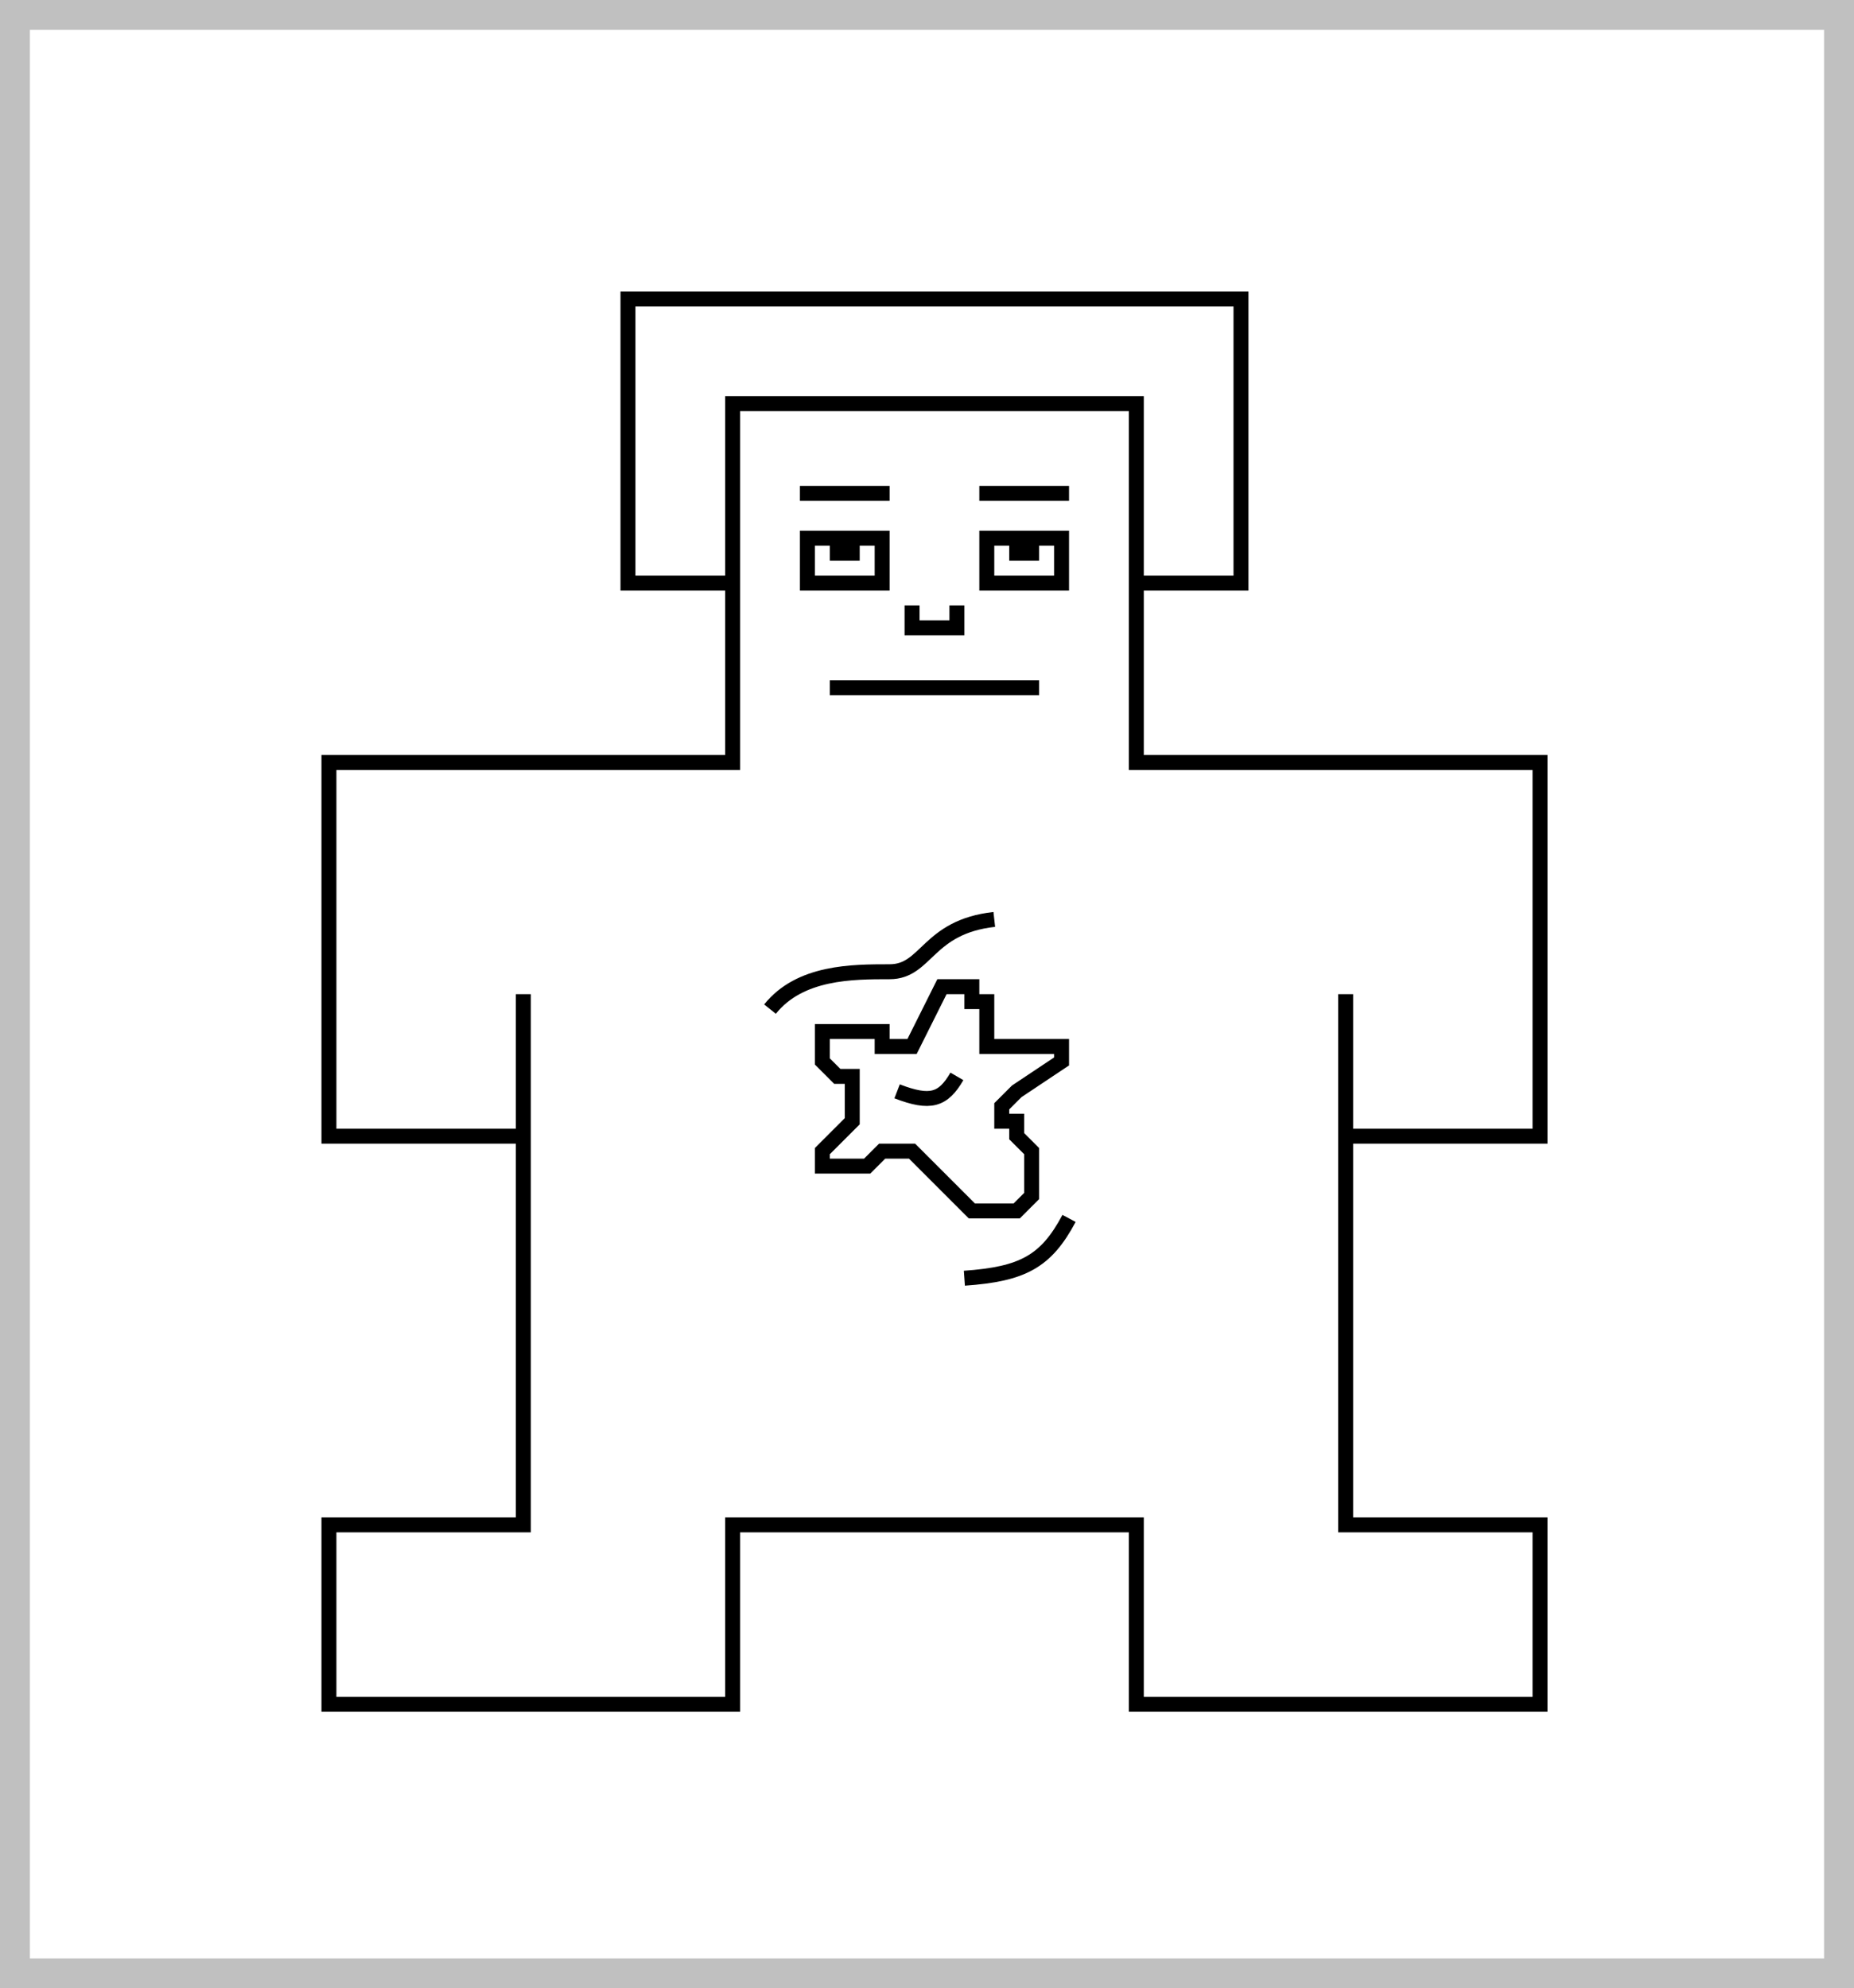 <svg width="124" height="133" viewBox="0 0 124 133" fill="none" xmlns="http://www.w3.org/2000/svg">
<rect x="0" y="0" width="124" height="133" fill="#808080" stroke="none"/>
<rect x="1" y="1" width="122" height="131" fill="white" stroke="#C0C0C0" stroke-width="2"/>
<path d="M76 39H83V20H42V39H49M49 39V27H76V51H103V76H90V66.5V102H103V114H76V102H49V114H22V102H35V76M49 39V51H22V76H35M35 66.5V76M53.5 33H59.5M65.5 33H71.5M61 40.5V42H64V40.5M55.5 46H69.5M55.5 37H57.5M67.5 37H69.5M66.5 61.5C62 62 62 65 59.5 65C57 65 53.5 65 51.5 67.5M71.5 81.5C69.965 84.382 68.407 85.227 64.5 85.5M60 73C62.227 73.855 63.076 73.588 64 72M54 36V39H59V36H54ZM66 36H71V39H66V36ZM56 78H58L59 77H61L65 81H68L69 80V77L68 76V75H67V74L68 73L71 71V70H66V67H65V66H63L61 70H59V69H55V71L56 72H57V75L55 77V78H56Z" stroke="black"/>
</svg>
